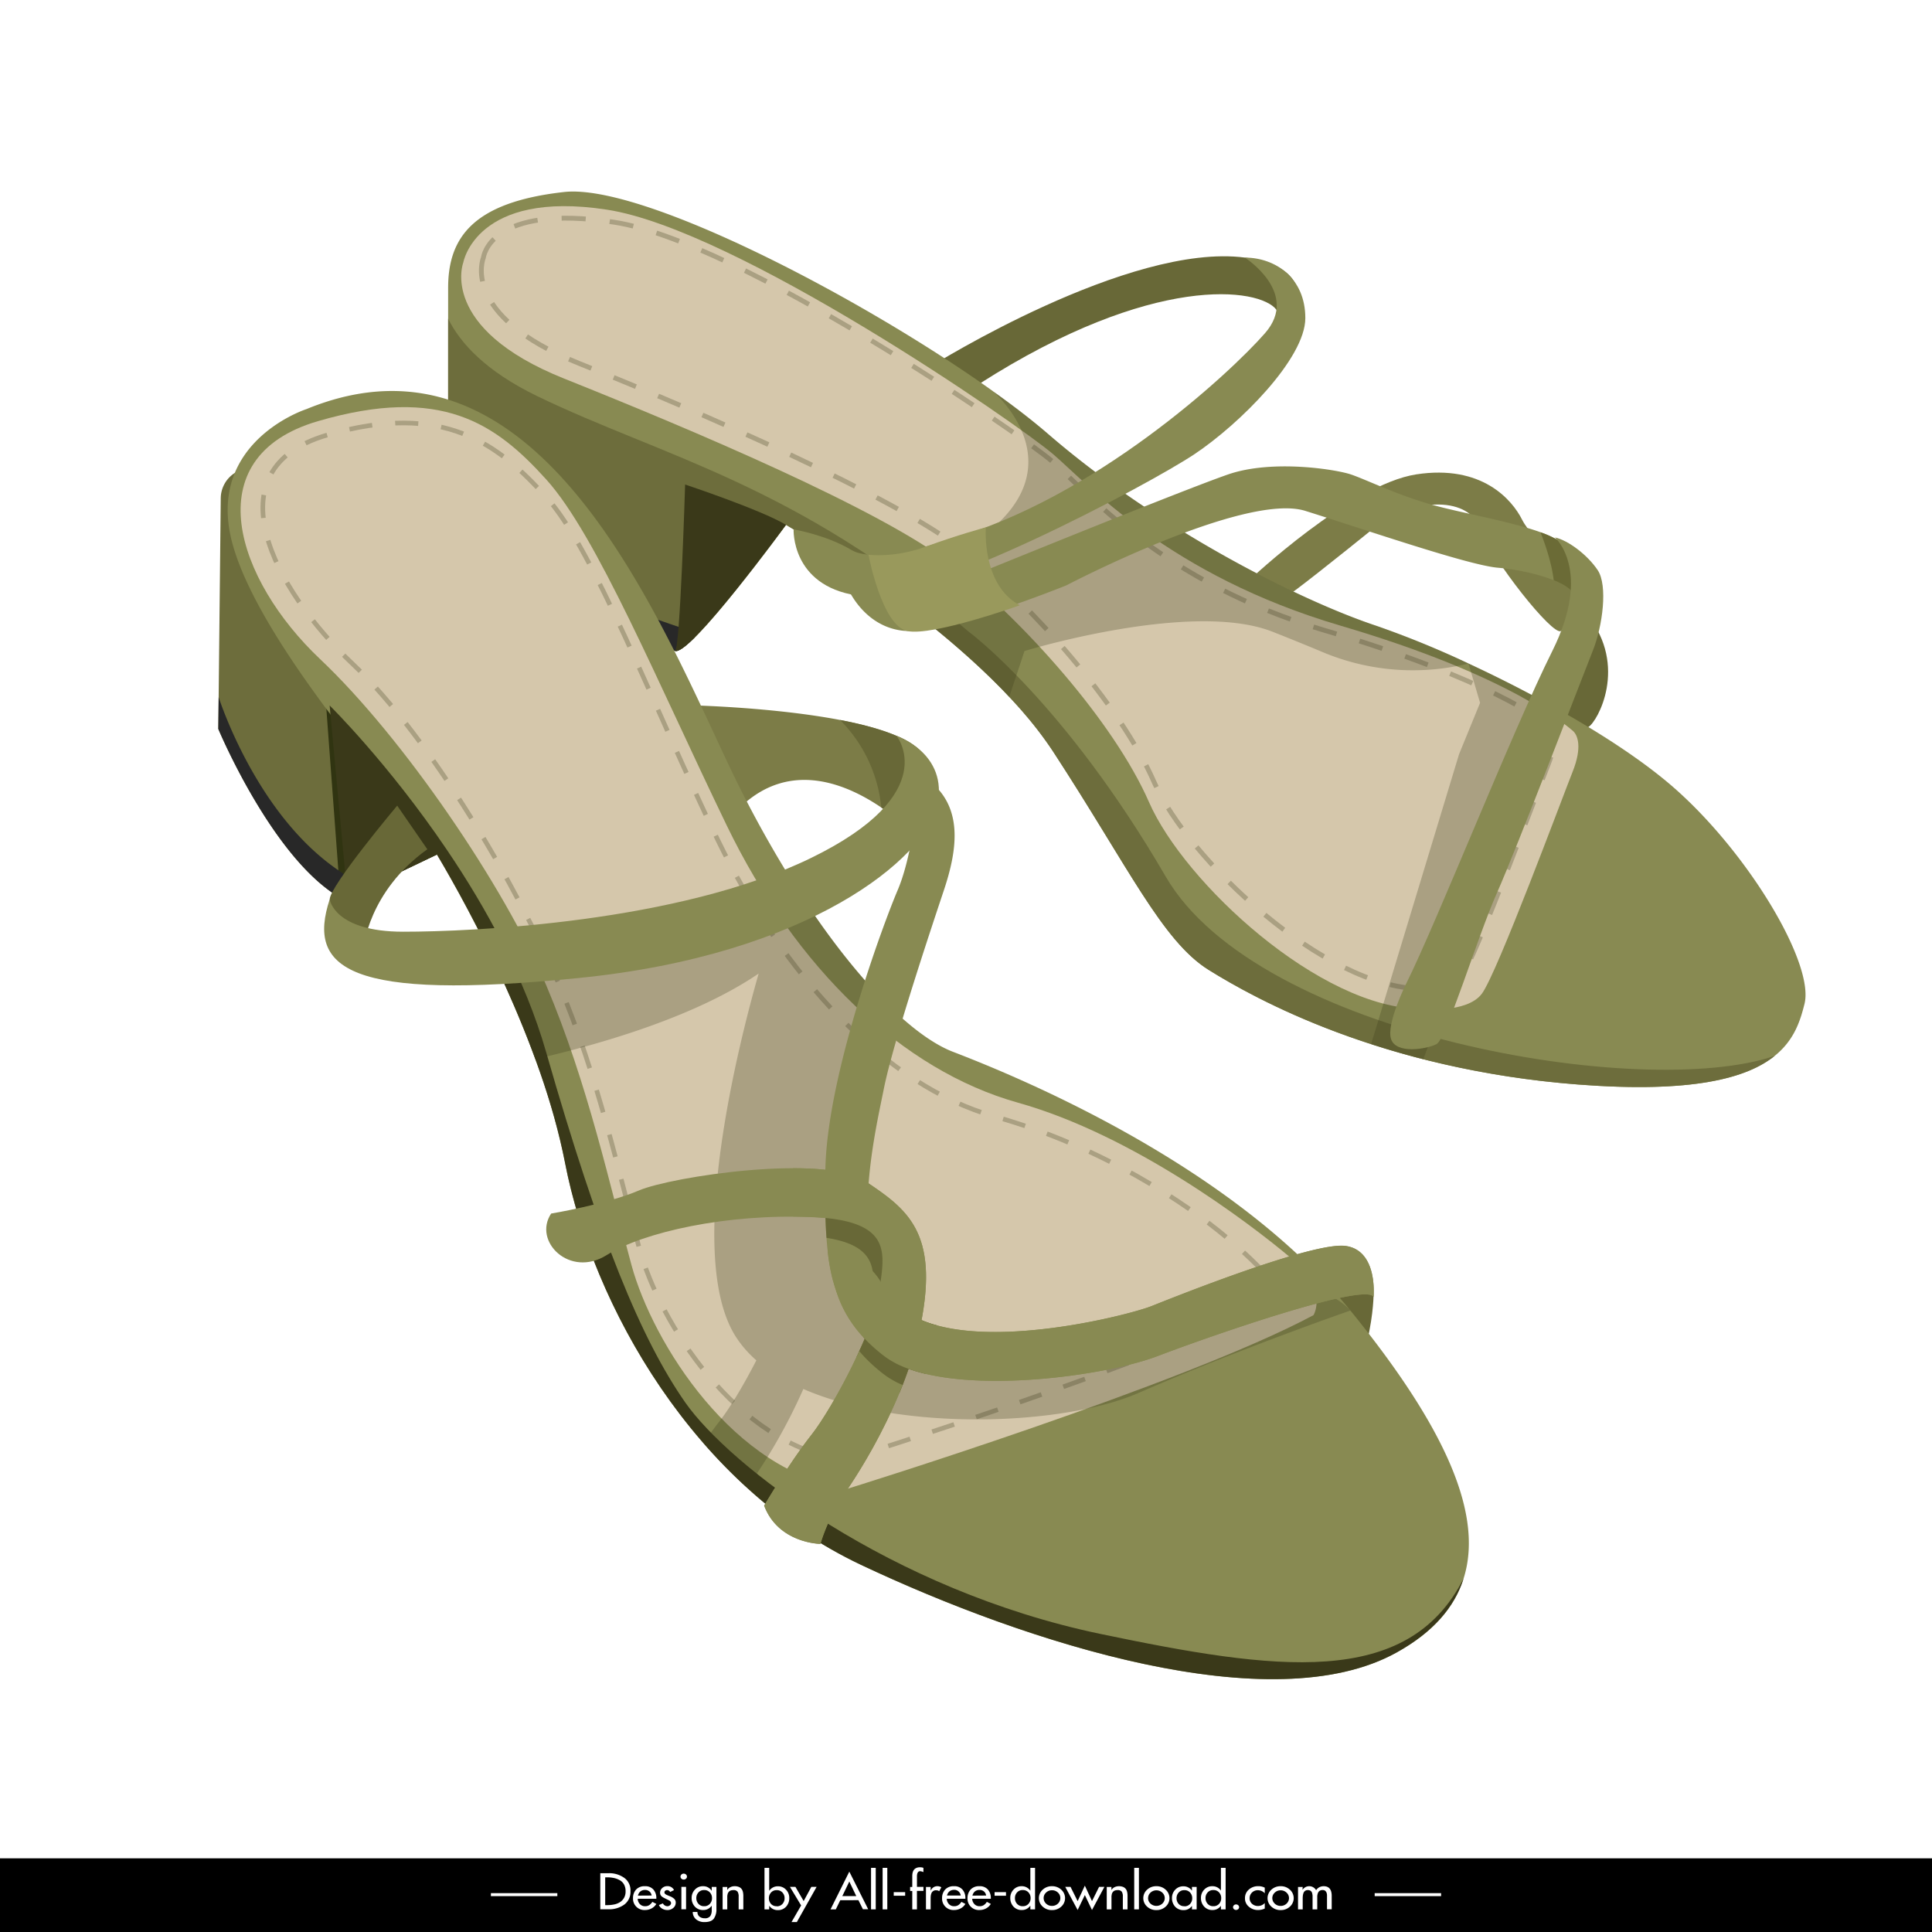 <svg id="Layer_1" data-name="Layer 1" xmlns="http://www.w3.org/2000/svg" viewBox="0 0 1024 1024"><defs><style>.cls-1{fill:#fff;}.cls-2{fill:#686837;}.cls-3{fill:#7c7c47;}.cls-4{fill:#888a52;}.cls-5{fill:#6d6d3c;}.cls-6{fill:#282828;}.cls-7{fill:#d5c7ab;}.cls-14,.cls-8{fill:none;stroke:#3a3919;stroke-miterlimit:10;}.cls-8{stroke-width:2.55px;stroke-dasharray:12.77;}.cls-14,.cls-8,.cls-9{opacity:0.28;}.cls-10,.cls-9{fill:#3a3919;}.cls-11{fill:#99995c;}.cls-12{fill:#6b6b36;}.cls-13{fill:#303411;}.cls-14{stroke-width:2.45px;stroke-dasharray:12.24;}</style></defs><rect class="cls-1" width="1024" height="1024"/><rect y="984.95" width="1024" height="39.05"/><path class="cls-1" d="M318.17,992.84h4.31a13.64,13.64,0,0,1,8.38,2.46,8.13,8.13,0,0,1,3.31,7,8.41,8.41,0,0,1-3.29,7.17,13.66,13.66,0,0,1-8.48,2.49h-4.23Zm2.6,16.93h.91a18.69,18.69,0,0,0,3.82-.37,9,9,0,0,0,3.13-1.24,6.5,6.5,0,0,0,2.14-2.28,6.89,6.89,0,0,0,.8-3.48,7.31,7.31,0,0,0-.78-3.51,5.75,5.75,0,0,0-2.2-2.28,10.72,10.72,0,0,0-3.11-1.21,17,17,0,0,0-3.8-.38h-.91Z"/><path class="cls-1" d="M338,1006.4a4.19,4.19,0,0,0,1.1,2.76,3.62,3.62,0,0,0,2.79,1.17,4,4,0,0,0,2.23-.57,5.89,5.89,0,0,0,1.64-1.74l2.11,1.09a6.53,6.53,0,0,1-2.51,2.38,7.13,7.13,0,0,1-3.49.86,6,6,0,0,1-6.36-6.23,6.6,6.6,0,0,1,1.63-4.61,6,6,0,0,1,4.67-1.78,5.64,5.64,0,0,1,4.51,1.78,6.64,6.64,0,0,1,1.55,4.53v.36Zm7.38-1.73a3.47,3.47,0,0,0-1.15-2.16,3.6,3.6,0,0,0-2.42-.8,3.88,3.88,0,0,0-1.34.22,3.56,3.56,0,0,0-1.11.62,3.49,3.49,0,0,0-.8,1,3.66,3.66,0,0,0-.43,1.17Z"/><path class="cls-1" d="M355.18,1002.8a1.78,1.78,0,0,0-1.66-1,1.49,1.49,0,0,0-.94.34,1,1,0,0,0-.41.83,1,1,0,0,0,.31.77,3.46,3.46,0,0,0,.87.6l.56.24.63.26a2.52,2.52,0,0,0,.39.15,1.22,1.22,0,0,1,.25.11,7,7,0,0,1,2.18,1.34,2.64,2.64,0,0,1,.8,2,3.58,3.58,0,0,1-1.32,2.81,4.67,4.67,0,0,1-3.13,1.11,5.44,5.44,0,0,1-2.72-.72,4.53,4.53,0,0,1-1.05-.83,3.71,3.71,0,0,1-.7-1.11l2.12-.88a2.7,2.7,0,0,0,2.35,1.52,2,2,0,0,0,1.08-.3,1.77,1.77,0,0,0,.73-.73,1.27,1.27,0,0,0,.1-1,1.81,1.81,0,0,0-.86-1l-2.43-1.19a9.86,9.86,0,0,1-1.1-.61,3.71,3.71,0,0,1-.78-.64,2.63,2.63,0,0,1-.46-.77,3.28,3.28,0,0,1,1-3.4,3.85,3.85,0,0,1,2.71-1,3.73,3.73,0,0,1,3.54,2.08Z"/><path class="cls-1" d="M364.1,994.66a1.41,1.41,0,0,1-.49,1.09,1.73,1.73,0,0,1-1.22.46,1.69,1.69,0,0,1-1.21-.46,1.42,1.42,0,0,1-.5-1.09,1.5,1.5,0,0,1,.5-1.12,1.66,1.66,0,0,1,1.21-.47,1.7,1.7,0,0,1,1.22.47A1.49,1.49,0,0,1,364.1,994.66Zm-.47,17.29h-2.48v-11.86h2.48Z"/><path class="cls-1" d="M379.72,1011.72a8.57,8.57,0,0,1-1.38,5.2q-1.38,1.82-4.92,1.82a6.81,6.81,0,0,1-4.48-1.44,5.07,5.07,0,0,1-1.77-3.93h2.49a3,3,0,0,0,1.06,2.47,4.33,4.33,0,0,0,2.81.87,3.32,3.32,0,0,0,2.92-1.14,5.58,5.58,0,0,0,.78-3.22v-2.25h-.05a5.56,5.56,0,0,1-1.92,1.66,5.26,5.26,0,0,1-2.47.59,5.77,5.77,0,0,1-4.54-1.85,6.55,6.55,0,0,1-1.66-4.56,6.15,6.15,0,0,1,1.69-4.36,5.67,5.67,0,0,1,4.39-1.85,5.23,5.23,0,0,1,4.51,2.39h.05v-2h2.49Zm-6.55-1.39a3.9,3.9,0,0,0,3.07-1.25,4.4,4.4,0,0,0,1.14-3.06,4.32,4.32,0,0,0-1.14-3,3.89,3.89,0,0,0-3.07-1.24,3.79,3.79,0,0,0-3,1.27,4.33,4.33,0,0,0-1.11,3,4.4,4.4,0,0,0,1.11,3A3.82,3.82,0,0,0,373.17,1010.33Z"/><path class="cls-1" d="M385.44,1001.68h.06a3.68,3.68,0,0,1,1.6-1.44,5.2,5.2,0,0,1,2.3-.51,5.72,5.72,0,0,1,2.15.36,3.47,3.47,0,0,1,1.42,1,4.1,4.1,0,0,1,.78,1.61,9.44,9.44,0,0,1,.23,2.17V1012H391.5v-6.79a4.6,4.6,0,0,0-.56-2.56,2.56,2.56,0,0,0-2.29-.84,4.13,4.13,0,0,0-1.08.12,2.55,2.55,0,0,0-.77.32,2.27,2.27,0,0,0-.56.5,5.88,5.88,0,0,0-.41.61,1.82,1.82,0,0,0-.15.45c-.05.19-.09.38-.13.57s-.06.39-.08.59,0,.35,0,.46V1012H383v-11.86h2.48Z"/><path class="cls-1" d="M405.2,990h2.49v12.11h.06a5.33,5.33,0,0,1,4.5-2.33,5.68,5.68,0,0,1,4.4,1.85,6.19,6.19,0,0,1,1.68,4.36,6.59,6.59,0,0,1-1.65,4.56,5.77,5.77,0,0,1-4.54,1.85,5.26,5.26,0,0,1-2.47-.59,5.38,5.38,0,0,1-1.92-1.66h-.06V1012H405.2Zm6.44,20.38a3.89,3.89,0,0,0,3.07-1.25,4.4,4.4,0,0,0,1.14-3.06,4.32,4.32,0,0,0-1.14-3,3.88,3.88,0,0,0-3.07-1.24,3.8,3.8,0,0,0-3,1.27,4.33,4.33,0,0,0-1.11,3,4.4,4.4,0,0,0,1.11,3A3.83,3.83,0,0,0,411.64,1010.33Z"/><path class="cls-1" d="M418.69,1000.09h2.91l4.36,7.52,4.06-7.52h2.8l-10.48,18.65h-2.82l5.09-8.82Z"/><path class="cls-1" d="M445.36,1007.16,443,1012H440.2L450.15,992l10,19.92h-2.79l-2.38-4.79Zm4.79-9.91-3.71,7.73h7.41Z"/><path class="cls-1" d="M464.16,1012h-2.49V990h2.49Z"/><path class="cls-1" d="M470.29,1012h-2.48V990h2.48Z"/><path class="cls-1" d="M479.75,1002.87v1.91H473.7v-1.91Z"/><path class="cls-1" d="M489.42,992.26a4.9,4.9,0,0,0-1.66-.48,1.37,1.37,0,0,0-1.16.46,2.79,2.79,0,0,0-.5,1.16c-.05.33-.08.6-.09.8s0,.46,0,.8v5.09h3.43v2.12H486V1012h-2.48v-9.74h-1.14v-2.12h1.14v-5.78q0-4.66,4.17-4.67a5.06,5.06,0,0,1,1.74.31Z"/><path class="cls-1" d="M493.26,1002h.08a3.87,3.87,0,0,1,1.39-1.67,3.8,3.8,0,0,1,2.15-.61,4.1,4.1,0,0,1,2.05.58l-1.13,2.09a2.41,2.41,0,0,0-1.52-.49,2.51,2.51,0,0,0-2.55,1.42,5.37,5.37,0,0,0-.37,1.31,9.31,9.31,0,0,0-.1,1.48V1012h-2.48v-11.86h2.48Z"/><path class="cls-1" d="M501.8,1006.4a4.25,4.25,0,0,0,1.11,2.76,3.62,3.62,0,0,0,2.79,1.17,4,4,0,0,0,2.23-.57,6,6,0,0,0,1.64-1.74l2.1,1.09a6.43,6.43,0,0,1-2.5,2.38,7.17,7.17,0,0,1-3.5.86,6,6,0,0,1-6.35-6.23,6.6,6.6,0,0,1,1.63-4.61,6,6,0,0,1,4.67-1.78,5.6,5.6,0,0,1,4.5,1.78,6.64,6.64,0,0,1,1.55,4.53v.36Zm7.39-1.73a3.36,3.36,0,0,0-3.57-3,3.88,3.88,0,0,0-1.34.22,3.45,3.45,0,0,0-1.11.62,3.49,3.49,0,0,0-.8,1,3.43,3.43,0,0,0-.43,1.17Z"/><path class="cls-1" d="M515.29,1006.4a4.25,4.25,0,0,0,1.11,2.76,3.59,3.59,0,0,0,2.78,1.17,4,4,0,0,0,2.23-.57,5.89,5.89,0,0,0,1.64-1.74l2.11,1.09a6.57,6.57,0,0,1-2.5,2.38,7.2,7.2,0,0,1-3.5.86,6,6,0,0,1-6.36-6.23,6.64,6.64,0,0,1,1.63-4.61,6,6,0,0,1,4.67-1.78,5.64,5.64,0,0,1,4.51,1.78,6.64,6.64,0,0,1,1.55,4.53v.36Zm7.38-1.73a3.47,3.47,0,0,0-1.15-2.16,3.58,3.58,0,0,0-2.42-.8,3.92,3.92,0,0,0-1.34.22,3.4,3.4,0,0,0-1.1.62,3.32,3.32,0,0,0-.8,1,3.24,3.24,0,0,0-.43,1.17Z"/><path class="cls-1" d="M533.2,1002.87v1.91h-6.05v-1.91Z"/><path class="cls-1" d="M546.11,1010.1h-.06a5.56,5.56,0,0,1-1.92,1.66,5.23,5.23,0,0,1-2.47.59,5.77,5.77,0,0,1-4.54-1.85,6.59,6.59,0,0,1-1.65-4.56,6.19,6.19,0,0,1,1.68-4.36,5.67,5.67,0,0,1,4.39-1.85,5.34,5.34,0,0,1,4.51,2.33h.06V990h2.49v22h-2.49Zm-4.07.23a3.89,3.89,0,0,0,3.07-1.25,4.39,4.39,0,0,0,1.13-3.06,4.31,4.31,0,0,0-1.13-3,3.88,3.88,0,0,0-3.07-1.24,3.79,3.79,0,0,0-3,1.27,4.32,4.32,0,0,0-1.1,3,4.39,4.39,0,0,0,1.1,3A3.82,3.82,0,0,0,542,1010.33Z"/><path class="cls-1" d="M552.66,1001.56a7,7,0,0,1,4.92-1.83,7,7,0,0,1,4.89,1.83,6,6,0,0,1,0,9,7,7,0,0,1-4.89,1.82,7,7,0,0,1-4.92-1.82,6,6,0,0,1,0-9Zm.49,4.48a4,4,0,0,0,1.3,2.92,4.36,4.36,0,0,0,3.13,1.21,4.42,4.42,0,0,0,3.12-1.21A4,4,0,0,0,562,1006a3.88,3.88,0,0,0-1.29-2.91,4.42,4.42,0,0,0-3.12-1.22,4.36,4.36,0,0,0-3.13,1.22A3.9,3.9,0,0,0,553.15,1006Z"/><path class="cls-1" d="M571.17,1007.64l3.82-8.21,3.79,8.21,3.75-7.55h2.82l-6.57,12.26-3.79-7.93-3.82,7.93-6.57-12.26h2.81Z"/><path class="cls-1" d="M589.08,1001.68h.06a3.68,3.68,0,0,1,1.6-1.44,5.24,5.24,0,0,1,2.3-.51,5.78,5.78,0,0,1,2.16.36,3.43,3.43,0,0,1,1.41,1,4,4,0,0,1,.78,1.61,8.92,8.92,0,0,1,.23,2.17V1012h-2.49v-6.79a4.61,4.61,0,0,0-.55-2.56,2.56,2.56,0,0,0-2.29-.84,4.18,4.18,0,0,0-1.08.12,2.55,2.55,0,0,0-.77.32,2.47,2.47,0,0,0-.56.5,5.88,5.88,0,0,0-.41.61,3.36,3.36,0,0,0-.15.45,5.78,5.78,0,0,0-.12.57c0,.2-.07.39-.09.59s0,.35,0,.46V1012H586.6v-11.86h2.48Z"/><path class="cls-1" d="M603.65,1012h-2.49V990h2.49Z"/><path class="cls-1" d="M608,1001.56a7,7,0,0,1,4.92-1.83,7,7,0,0,1,4.89,1.83,6,6,0,0,1,0,9,7,7,0,0,1-4.89,1.82,7,7,0,0,1-4.92-1.82,6,6,0,0,1,0-9Zm.5,4.48a4,4,0,0,0,1.29,2.92,4.64,4.64,0,0,0,6.25,0,4,4,0,0,0,1.3-2.92,3.93,3.93,0,0,0-1.3-2.91,4.61,4.61,0,0,0-6.25,0A3.92,3.92,0,0,0,608.52,1006Z"/><path class="cls-1" d="M634.25,1012h-2.49v-1.85h0a5.22,5.22,0,0,1-4.4,2.25,5.83,5.83,0,0,1-4.54-1.85,6.59,6.59,0,0,1-1.65-4.56,6.19,6.19,0,0,1,1.68-4.36,5.73,5.73,0,0,1,4.43-1.85,5.34,5.34,0,0,1,4.48,2.33h0v-2h2.49Zm-6.55-1.62a3.88,3.88,0,0,0,3.06-1.25,4.4,4.4,0,0,0,1.14-3.06,4.32,4.32,0,0,0-1.14-3,3.87,3.87,0,0,0-3.06-1.24,3.79,3.79,0,0,0-3,1.27,4.33,4.33,0,0,0-1.11,3,4.4,4.4,0,0,0,1.11,3A3.82,3.82,0,0,0,627.7,1010.33Z"/><path class="cls-1" d="M647.12,1010.1h0a5.47,5.47,0,0,1-1.92,1.66,5.23,5.23,0,0,1-2.47.59,5.74,5.74,0,0,1-4.53-1.85,6.56,6.56,0,0,1-1.67-4.56,6.15,6.15,0,0,1,1.69-4.36,5.69,5.69,0,0,1,4.39-1.85,5.34,5.34,0,0,1,4.51,2.33h0V990h2.49v22h-2.49Zm-4.06.23a3.9,3.9,0,0,0,3.07-1.25,4.39,4.39,0,0,0,1.13-3.06,4.31,4.31,0,0,0-1.13-3,3.89,3.89,0,0,0-3.07-1.24,3.79,3.79,0,0,0-3,1.27,4.33,4.33,0,0,0-1.11,3,4.4,4.4,0,0,0,1.11,3A3.82,3.82,0,0,0,643.06,1010.33Z"/><path class="cls-1" d="M656.75,1010.88a1.36,1.36,0,0,1-.47,1,1.64,1.64,0,0,1-1.14.43,1.6,1.6,0,0,1-1.13-.43,1.36,1.36,0,0,1,0-2.06,1.56,1.56,0,0,1,1.13-.44,1.6,1.6,0,0,1,1.14.44A1.36,1.36,0,0,1,656.75,1010.88Z"/><path class="cls-1" d="M670.35,1003.46a5,5,0,0,0-3.71-1.6,4.27,4.27,0,0,0-3.07,1.24,4.05,4.05,0,0,0-1.24,2.92,3.92,3.92,0,0,0,1.24,3,4.6,4.6,0,0,0,3.23,1.2,4.85,4.85,0,0,0,3.55-1.58v2.92a8.09,8.09,0,0,1-3.57.78,7.13,7.13,0,0,1-4.92-1.8,5.64,5.64,0,0,1-2-4.43,5.87,5.87,0,0,1,2-4.56,7.24,7.24,0,0,1,5.06-1.83,7.12,7.12,0,0,1,3.43.79Z"/><path class="cls-1" d="M673.86,1001.56a7,7,0,0,1,4.91-1.83,6.93,6.93,0,0,1,4.89,1.83,6,6,0,0,1,0,9,6.93,6.93,0,0,1-4.89,1.82,7,7,0,0,1-4.91-1.82,6,6,0,0,1,0-9Zm.49,4.48a4,4,0,0,0,1.3,2.92,4.35,4.35,0,0,0,3.12,1.21,4.42,4.42,0,0,0,3.13-1.21,4,4,0,0,0,1.3-2.92,3.93,3.93,0,0,0-1.3-2.91,4.43,4.43,0,0,0-3.13-1.22,4.36,4.36,0,0,0-3.12,1.22A3.9,3.9,0,0,0,674.35,1006Z"/><path class="cls-1" d="M690.35,1001.58h.06a4.33,4.33,0,0,1,1.48-1.33,4,4,0,0,1,1.94-.52,4.19,4.19,0,0,1,3.74,2.11,4.36,4.36,0,0,1,1.67-1.54,4.82,4.82,0,0,1,2.31-.57c2.86,0,4.28,1.71,4.28,5.12v7.1h-2.49v-6.72c0-.3,0-.6,0-.9a5,5,0,0,0-.15-.86,2.53,2.53,0,0,0-.33-.77,2.3,2.3,0,0,0-.61-.64,2.44,2.44,0,0,0-1.27-.3,2.75,2.75,0,0,0-1.33.3,2.34,2.34,0,0,0-.81.7,3.65,3.65,0,0,0-.46,1,8.79,8.79,0,0,0-.21,1.14c0,.34,0,.73,0,1.17V1012h-2.48v-6.29c0-.4,0-.74,0-1a8.87,8.87,0,0,0-.16-1,2.68,2.68,0,0,0-.37-1,2,2,0,0,0-.69-.63,2.13,2.13,0,0,0-1.13-.28,2.33,2.33,0,0,0-2.46,1.52,6.22,6.22,0,0,0-.33,1.34,11,11,0,0,0-.09,1.5V1012h-2.48v-11.86h2.48Z"/><rect class="cls-1" x="260.19" y="1003.41" width="35.21" height="1.58"/><rect class="cls-1" x="728.61" y="1003.41" width="35.2" height="1.58"/><path class="cls-2" d="M827.27,376.79s9.61,11.49,14.6,8.55,21-32.35-.36-59.08-10.69,16-10.69,21.38S834.41,368.51,827.27,376.79Z"/><path class="cls-3" d="M662.51,307.15s53.39-50.37,88.13-55.72,50.78,13.37,56.13,24.06,38,44.15,27.59,40.4c-.87-.32-2.62,16.1-7.09,18.58s-36.31-37.6-43.1-55-37.25-14.7-55.43,0S682.9,316.21,682,315.89,662.57,312.09,662.51,307.15Z"/><path class="cls-2" d="M494.22,193.65s104.09-65.15,165.56-57.13,5.34,66.81,5.34,66.81,20.13-27.55,11.4-39.17-65.31-19.63-157.28,39.17S494.22,193.65,494.22,193.65Z"/><path class="cls-4" d="M956.43,532.05c-2.22,8.9-5.37,19.19-15.8,27.58-14.59,11.79-43.48,19.86-104.17,15.18a482.79,482.79,0,0,1-82.05-13.39c-9.78-2.49-19-5.18-27.66-8C684.12,539.64,655,523,640.53,514c-24.56-15.37-42.22-54.12-82.31-115.59a213.21,213.21,0,0,0-23.3-29.05v0c-19.57-20.82-43.49-40.2-64.71-55.67-28.48-20.82-52.08-34.59-53.55-35.47,0,0-.06,0-.08,0S365.8,347.64,357.78,345,291,320.92,266.92,310.23s-29.4-23.41-29.4-23.41V152.55c0-26.72,13.36-45.43,61.47-50.78,41.37-4.59,157.92,56.07,227.11,105.43a2.23,2.23,0,0,1,.21.19c11.17,7.94,21.09,15.61,29.24,22.66,58.79,50.78,133.62,88.2,173.71,101.56a497.94,497.94,0,0,1,49.1,20.07c15.71,7.3,32.41,15.77,48.48,24.88,22.71,12.8,44.17,26.86,59.81,40.46C926.44,451.63,961.77,510.67,956.43,532.05Z"/><path class="cls-5" d="M940.63,559.63c-14.59,11.79-43.48,19.86-104.17,15.18-103.94-8-171.34-45.43-195.93-60.8s-42.22-54.12-82.31-115.59C518.75,337.92,419.73,280,416.66,278.21c0,0-.06,0-.08,0s-30.92,42.31-48.3,59.62c-4.91,4.89-8.73,7.78-10.5,7.19-8-2.67-66.81-24.05-90.86-34.74s-29.4-23.41-29.4-23.41V168.91c6.39,12.9,19.83,27.76,47.11,41,66.47,32.18,137.16,46.59,228.77,124.89,0,0,50.57,37.12,104.5,129.88C666.94,549.07,871.36,583.41,940.63,559.63Z"/><path class="cls-6" d="M368.28,337.78c-4.91,4.89-8.73,7.78-10.5,7.19-8-2.67-66.81-24.05-90.86-34.74s-29.4-23.41-29.4-23.41V273.35c5.53,6.57,17.56,18.44,38.14,27.55,30,13.34,90.54,33.57,90.54,33.57Z"/><path class="cls-7" d="M245.54,139.19S232.17,173.93,299,200.66s168.37,69.48,205.78,98.88S590.29,382.39,609,425.15s90.86,109.57,144.32,109.57c0,0,24,2.67,32.07-8s42.76-104.22,48.1-117.59,2.67-19.75,0-21.9-32.07-28.88-122.94-55.6-133.62-74.83-152.33-90.87S390.43,121.7,321.7,111.13C252.22,100.44,245.54,139.19,245.54,139.19Z"/><path class="cls-8" d="M256.23,136.52S243.15,167.1,307,192.64s167.36,70.79,203.12,98.88,83.67,82.07,101.55,122.94S702.23,524,753.32,524c0,0,13.55,3.83,21.22-6.39s40.86-99.61,46-112.38,2.55-18.88,0-20.93-31.13-24.51-118-50.05-127.22-74.61-145.1-89.93S391.39,127.91,325.71,117.81C259.3,107.59,256.23,136.52,256.23,136.52Z"/><path class="cls-9" d="M826.84,376.56l-7.46,9.25-65,175.61c-9.78-2.49-19-5.18-27.66-8l46.61-153.67,11.14-27.23-6.14-20.85C794.07,359,810.77,367.45,826.84,376.56Z"/><path class="cls-9" d="M778.36,351.68h0a123.47,123.47,0,0,1-77.48-6.11q-11.37-4.79-26.51-10.78C631.47,318,543,345.05,543,345.05l-8.07,24.3c-19.57-20.82-43.49-40.2-64.71-55.67,5.3-4.44,12.3-8.72,21.3-12.78,91.7-41.21,38.62-90.14,34.8-93.51,11.17,7.94,21.09,15.61,29.24,22.66,58.79,50.78,133.62,88.2,173.71,101.56A497.94,497.94,0,0,1,778.36,351.68Z"/><path class="cls-10" d="M416.58,278.16S365.8,347.64,357.78,345c2.67,0,5.35-88.19,5.35-88.19S403.21,270.14,416.58,278.16Z"/><path class="cls-4" d="M420.63,280.58s-1.38,29.65,33.36,35,155-58.79,179.06-74.83,58.8-50.77,58.8-72.15-16-32.07-32.07-32.07c0,0,29.39,18.7,10.69,40.08S579.6,264.8,502.1,286.18c0,0-37.42,13.36-50.78,5.34S420.63,280.58,420.63,280.58Z"/><path class="cls-4" d="M834.36,315.89c-.73-3.14-5-6-10.85-8.35-8.52-3.44-20.39-5.86-29.58-6.63-15.52-1.3-70-20.08-102.08-30.13s-126.6,39.45-126.6,39.45-65.82,26.72-87.2,24-29.4-24-29.4-24c16,10.69,77.21-9.32,77.21-9.32S627.71,259.45,651,251.43s56.88-2.67,64.9,0,24.05,10.69,42.76,16c15.39,4.39,41.62,8.79,57.88,14.68a52.65,52.65,0,0,1,8.93,4C838.84,294.19,834.36,315.89,834.36,315.89Z"/><path class="cls-11" d="M522.52,279.5s-2.39,30.5,18,41.31c0,0-46.08,16.52-59.62,13.66S460.31,294,460.31,294s13.6,1.91,30.37-4.27S522.52,279.5,522.52,279.5Z"/><path class="cls-12" d="M834.36,315.89c-.73-3.14-5-6-10.85-8.35-1-8.39-4-17.77-7-25.39a52.65,52.65,0,0,1,8.93,4C838.84,294.19,834.36,315.89,834.36,315.89Z"/><path class="cls-4" d="M824.14,284.84s20,17.37-1.34,60.13-61.47,144.32-77.5,176.39c0,0-10.69,21.38-8,29.4s18.71,5.34,24.05,2.67,21.38-56.12,32.07-80.18S838.84,358.33,844.18,345s8-34.74,2.67-42.76S831.28,286.41,824.14,284.84Z"/><path class="cls-2" d="M728,687.29s-1.22,55.09-35.5,67.34-53.88-4.9-53.88-4.9L642,696S726.78,639.54,728,687.29Z"/><path class="cls-3" d="M488,445.76A127.24,127.24,0,0,0,467.11,428c-19.12-13-48.24-24.61-73.78-1.08-.81.76-25.61-6.76-25.61-6.76l-4.58-14.52,4.58-31.76s42.38,1,77.5,7.71c19,3.65,35.92,9,42.8,16.7C507.62,420.37,488,445.76,488,445.76Z"/><path class="cls-2" d="M488,445.76A127.24,127.24,0,0,0,467.11,428a76.12,76.12,0,0,0-21.89-46.41c19,3.65,35.92,9,42.8,16.7C507.62,420.37,488,445.76,488,445.76Z"/><path class="cls-5" d="M328.68,406.39l-91.83,44-5.26,2.53L192.38,471.7l-8.22,3.92-2.23,1.07c-.52-.27-1-.56-1.52-.83-36-20.69-64.7-89.5-64.7-89.5l.18-16.83L117,264.08a16.06,16.06,0,0,1,7.2-13.25l.14-.09c14.32-9.37,47.48-28.72,77.16-28.72,30,0,71.43,48.73,89.26,71.63,5.46,7,8.69,11.63,8.69,11.63Z"/><path class="cls-13" d="M328.68,406.39l-146.75,70.3c-.52-.27-1-.56-1.52-.83-3.28-44-10.73-144.18-10.73-146.09l121.1-36.12c5.46,7,8.69,11.63,8.69,11.63Z"/><path class="cls-4" d="M775.76,836.56c-4.83,15.33-16.19,28.56-35.51,39.28-66.12,36.73-195.9-4.9-284.06-46.52A245.37,245.37,0,0,1,396,788.57a282.53,282.53,0,0,1-23.15-23.68c-39.22-45-64.08-100.72-73.36-148.62a361.42,361.42,0,0,0-15.75-54.87c-6.93-19-15-37.47-23-54-11-22.75-21.75-42-29.14-54.43-3.6-6.05-6.39-10.51-8-13-4.9-7.35-26.33-31.86-48.39-61.24s-44.67-63.65-52-90.58c-4.16-15.23-2.82-27.55,1.2-37.4,10.28-25,38-33.91,38-33.91C282.43,167.54,346,320,385.18,403.23a609,609,0,0,0,33.23,61.46c1,1.67,2.08,3.33,3.13,5q5.18,8.16,10.41,15.7c12.85,18.59,25.69,34.21,37.73,46.26v0c13,13,25.15,21.9,35.49,25.86C537,569.75,652,616.22,715.64,694.49l.12.14C760.84,750.1,787.48,799.44,775.76,836.56Z"/><path class="cls-10" d="M775.76,836.56c-4.83,15.33-16.19,28.56-35.51,39.28-66.12,36.73-195.9-4.9-284.06-46.52s-142-137.14-156.72-213.05c-12.24-63.2-49.93-133.21-67.88-163.35L192.38,471.7l-8.22,3.92-9-96.9-.44-4.8s31.12,30.63,62.12,76.47c20.72,30.59,41.34,67.91,52.68,107.45,28.31,98.84,50.34,152,73.61,185.4s108.77,99.54,220.29,122.81C675.38,885.22,746.08,895.41,775.76,836.56Z"/><path class="cls-7" d="M449.43,789s178.17-55.21,246.74-91.94c0,0,8.45-13.22-12.92-31.1s-82.58-64.4-143.8-81.54-117.54-71-154.27-146.93S316.3,283.77,289.52,254.12s-55.6-50-121.06-30.88-42.85,84.49,1.22,126.12,97.64,120.48,119.84,172.88,33.94,107.23,45.21,148.38S388.8,780.56,449.43,789Z"/><path class="cls-14" d="M447.48,773.83s168.73-52.28,233.66-87.07c0,0-11.26-14.38-31.5-31.31S585.18,608,527.21,591.78s-112.15-75-146.93-146.92S315,291.73,289.67,263.65s-54.32-51.14-116.31-33.06-28.28,81.79,13.47,121.22S275,471.57,296.05,521.19s32.14,101.55,42.81,140.52S390.06,765.82,447.48,773.83Z"/><path class="cls-9" d="M715.64,694.49c-1.72-1.94-21-22.48-59.07-7.25-40,16-190.39,52.5-211.91,1.17a62.7,62.7,0,0,1-3-9.11,101.09,101.09,0,0,0,.49-10.8h-2.43c-6.37-54.57,29.95-136.86,29.95-136.86v0c-12-12-24.88-27.67-37.73-46.26l-13.54-20.67c-23.36,23.05-72.81,55.84-157.68,42.66,8,16.58,16.06,35,23,54,36-8.27,85.28-22.79,118.39-45.38-9.87,34.48-39.81,149.85-11.94,192.77A59.38,59.38,0,0,0,400.88,721c-6.81,13.33-14.3,25.7-19.6,32.4-2.79,3.53-5.65,7.52-8.45,11.54A282.53,282.53,0,0,0,396,788.57l0-.08a295.64,295.64,0,0,0,29.79-52.3c52.2,22.73,137.76,19.59,177.89,2,52.07-22.77,112.06-43.59,112.06-43.59Z"/><path class="cls-6" d="M192.38,471.7l-10.45,5c-.52-.27-1-.56-1.52-.83-36-20.69-64.7-89.5-64.7-89.5l.18-16.83c2.1,6.32,21.69,63.26,63.44,91.71A103.4,103.4,0,0,1,192.38,471.7Z"/><path class="cls-2" d="M210.52,427s-35.62,42.38-35.78,49.72,1.65,20,17.89,25.93c0,0,2.51-30.12,33.86-52.51Z"/><path class="cls-4" d="M292.12,643.21s29.39-4.9,46.53-12.24,98-19.59,120-4.9S497.82,653,488,702s-43.34,93.85-43.34,93.85-6.64,11.41-9.81,22.45c0,0-22.23-.19-29.84-20.29,0,0,13.34-22.65,24.9-37.29s33.61-56.27,36.06-75.86,8.7-37.9-36.06-39.77S341.1,653,321.51,665.25,282.33,657.9,292.12,643.21Z"/><path class="cls-4" d="M728,687.29c-4.89-7.35-83.25,19.59-114.4,31.44-27.75,10.55-98,20.13-133.66,6.17a46.18,46.18,0,0,1-11.33-6.17,87.88,87.88,0,0,1-11.12-10.07c-12.83-13.93-17.83-30.12-19.44-52.59-.59-7.74-.76-16.24-.71-25.64,0-3.36.07-6.81.12-10.41.85-50.15,31-131.08,38.32-148.22S485.85,427,485.85,427s-15-28.63,5-14.43,16.78,37.23,9.43,59.27-26.94,80.8-31.84,105.29c-2.54,12.78-8.44,38.23-8.62,62.89-.17,22.62,4.46,44.59,20.87,55.56a44.31,44.31,0,0,0,4.58,2.67c36.58,18.51,113.47-1.32,125.2-6,12.25-4.89,85.71-34.28,102.85-31.83S728,687.29,728,687.29Z"/><path class="cls-4" d="M174.74,476.69s2.29,17.14,39,17.14S359.6,489,429.93,454.71,475.15,390,475.15,390,503,399.28,496.73,427s-67.48,79.11-189.91,91.35S162.66,513.42,174.74,476.69Z"/><path class="cls-2" d="M485.26,698.21c-.44,4.19-1.15,8.69-2.13,13.56-.88,4.41-2,8.8-3.19,13.13a46.18,46.18,0,0,1-11.33-6.17,87.88,87.88,0,0,1-11.12-10.07,72.32,72.32,0,0,0,3.6-14c2.18-17.43,7.37-33.86-23-38.56-.59-7.74-.76-16.24-.71-25.64,6.83,1.1,12.53,2.86,16.4,5.43,2.08,1.37,4.12,2.75,6.07,4.12C476.69,651.73,489,664.29,485.26,698.21Z"/><path class="cls-2" d="M485.4,713a208.78,208.78,0,0,1-8.66,25.25,41.8,41.8,0,0,1-8.13-4.8,88.59,88.59,0,0,1-11.12-10.06c-1.25-1.35-2.4-2.72-3.5-4.12,4.75-10.11,8.74-20.17,10.77-28.21a30.87,30.87,0,0,1,3,4.63,39.79,39.79,0,0,0,12.91,14.57,42.57,42.57,0,0,0,4.58,2.67Z"/><path class="cls-2" d="M496.6,702.44q-.53,3.31-1.23,6.89c-.73,3.69-1.61,7.37-2.62,11-.71,2.62-1.47,5.24-2.3,7.81a77.16,77.16,0,0,1-10.51-3.23,46.18,46.18,0,0,1-11.33-6.17c-1-.74-1.89-1.47-2.8-2.23a136,136,0,0,0,6.3-18.12,53.52,53.52,0,0,0,1.22-6.2c.12-.9.25-1.81.35-2.71a37.85,37.85,0,0,0,7,6.07,44.31,44.31,0,0,0,4.58,2.67A57.48,57.48,0,0,0,496.6,702.44Z"/><path class="cls-4" d="M488,702c-.44,2.23-.93,4.43-1.46,6.64-.37,1.44-.76,2.91-1.16,4.35a201.18,201.18,0,0,1-7,21.09c-.54,1.39-1.1,2.79-1.66,4.16a295.71,295.71,0,0,1-32.06,57.62s-6.63,11.39-9.82,22.43c0,0-22.23-.17-29.82-20.27,0,0,13.34-22.66,24.9-37.3,6.49-8.2,16.26-24.9,24.05-41.46.49-1,1-2.08,1.44-3.13A156.17,156.17,0,0,0,464.76,691c.34-1.32.61-2.59.83-3.79.18-.83.3-1.64.4-2.4,2.44-19.59,8.71-37.91-36.05-39.77-3.21-.12-6.39-.2-9.57-.22V619.19c16.35,0,30.75,1.86,38.27,6.88C480.68,640.76,497.82,653,488,702Z"/><path class="cls-2" d="M486.56,708.62c-.37,1.44-.76,2.91-1.16,4.35a201.18,201.18,0,0,1-7,21.09,44,44,0,0,1-9.79-5.54c-1-.73-1.89-1.47-2.8-2.22a83.79,83.79,0,0,1-8.32-7.84c-.71-.78-1.4-1.57-2.06-2.35A156.17,156.17,0,0,0,464.76,691c.34-1.32.61-2.59.83-3.79a30,30,0,0,1,2.18,3.52,44.3,44.3,0,0,0,5.91,8.5,37.48,37.48,0,0,0,7,6.07,41,41,0,0,0,4.58,2.67C485.67,708.22,486.11,708.42,486.56,708.62Z"/><path class="cls-4" d="M728,687.29c-4.89-7.35-83.25,19.59-114.4,31.44-25.22,9.6-85.61,18.39-123.15,9.4a77.16,77.16,0,0,1-10.51-3.23,46.18,46.18,0,0,1-11.33-6.17c-1-.74-1.89-1.47-2.8-2.23a82.64,82.64,0,0,1-8.32-7.84,64.82,64.82,0,0,1-12.83-20.25,94.85,94.85,0,0,1-5.93-25,32.91,32.91,0,0,1,29,17.58,44.62,44.62,0,0,0,5.91,8.5,37.85,37.85,0,0,0,7,6.07,44.31,44.31,0,0,0,4.58,2.67,57.48,57.48,0,0,0,11.34,4.23c39.15,10.68,103.24-6,113.86-10.26,12.25-4.89,85.71-34.28,102.85-31.83S728,687.29,728,687.29Z"/></svg>